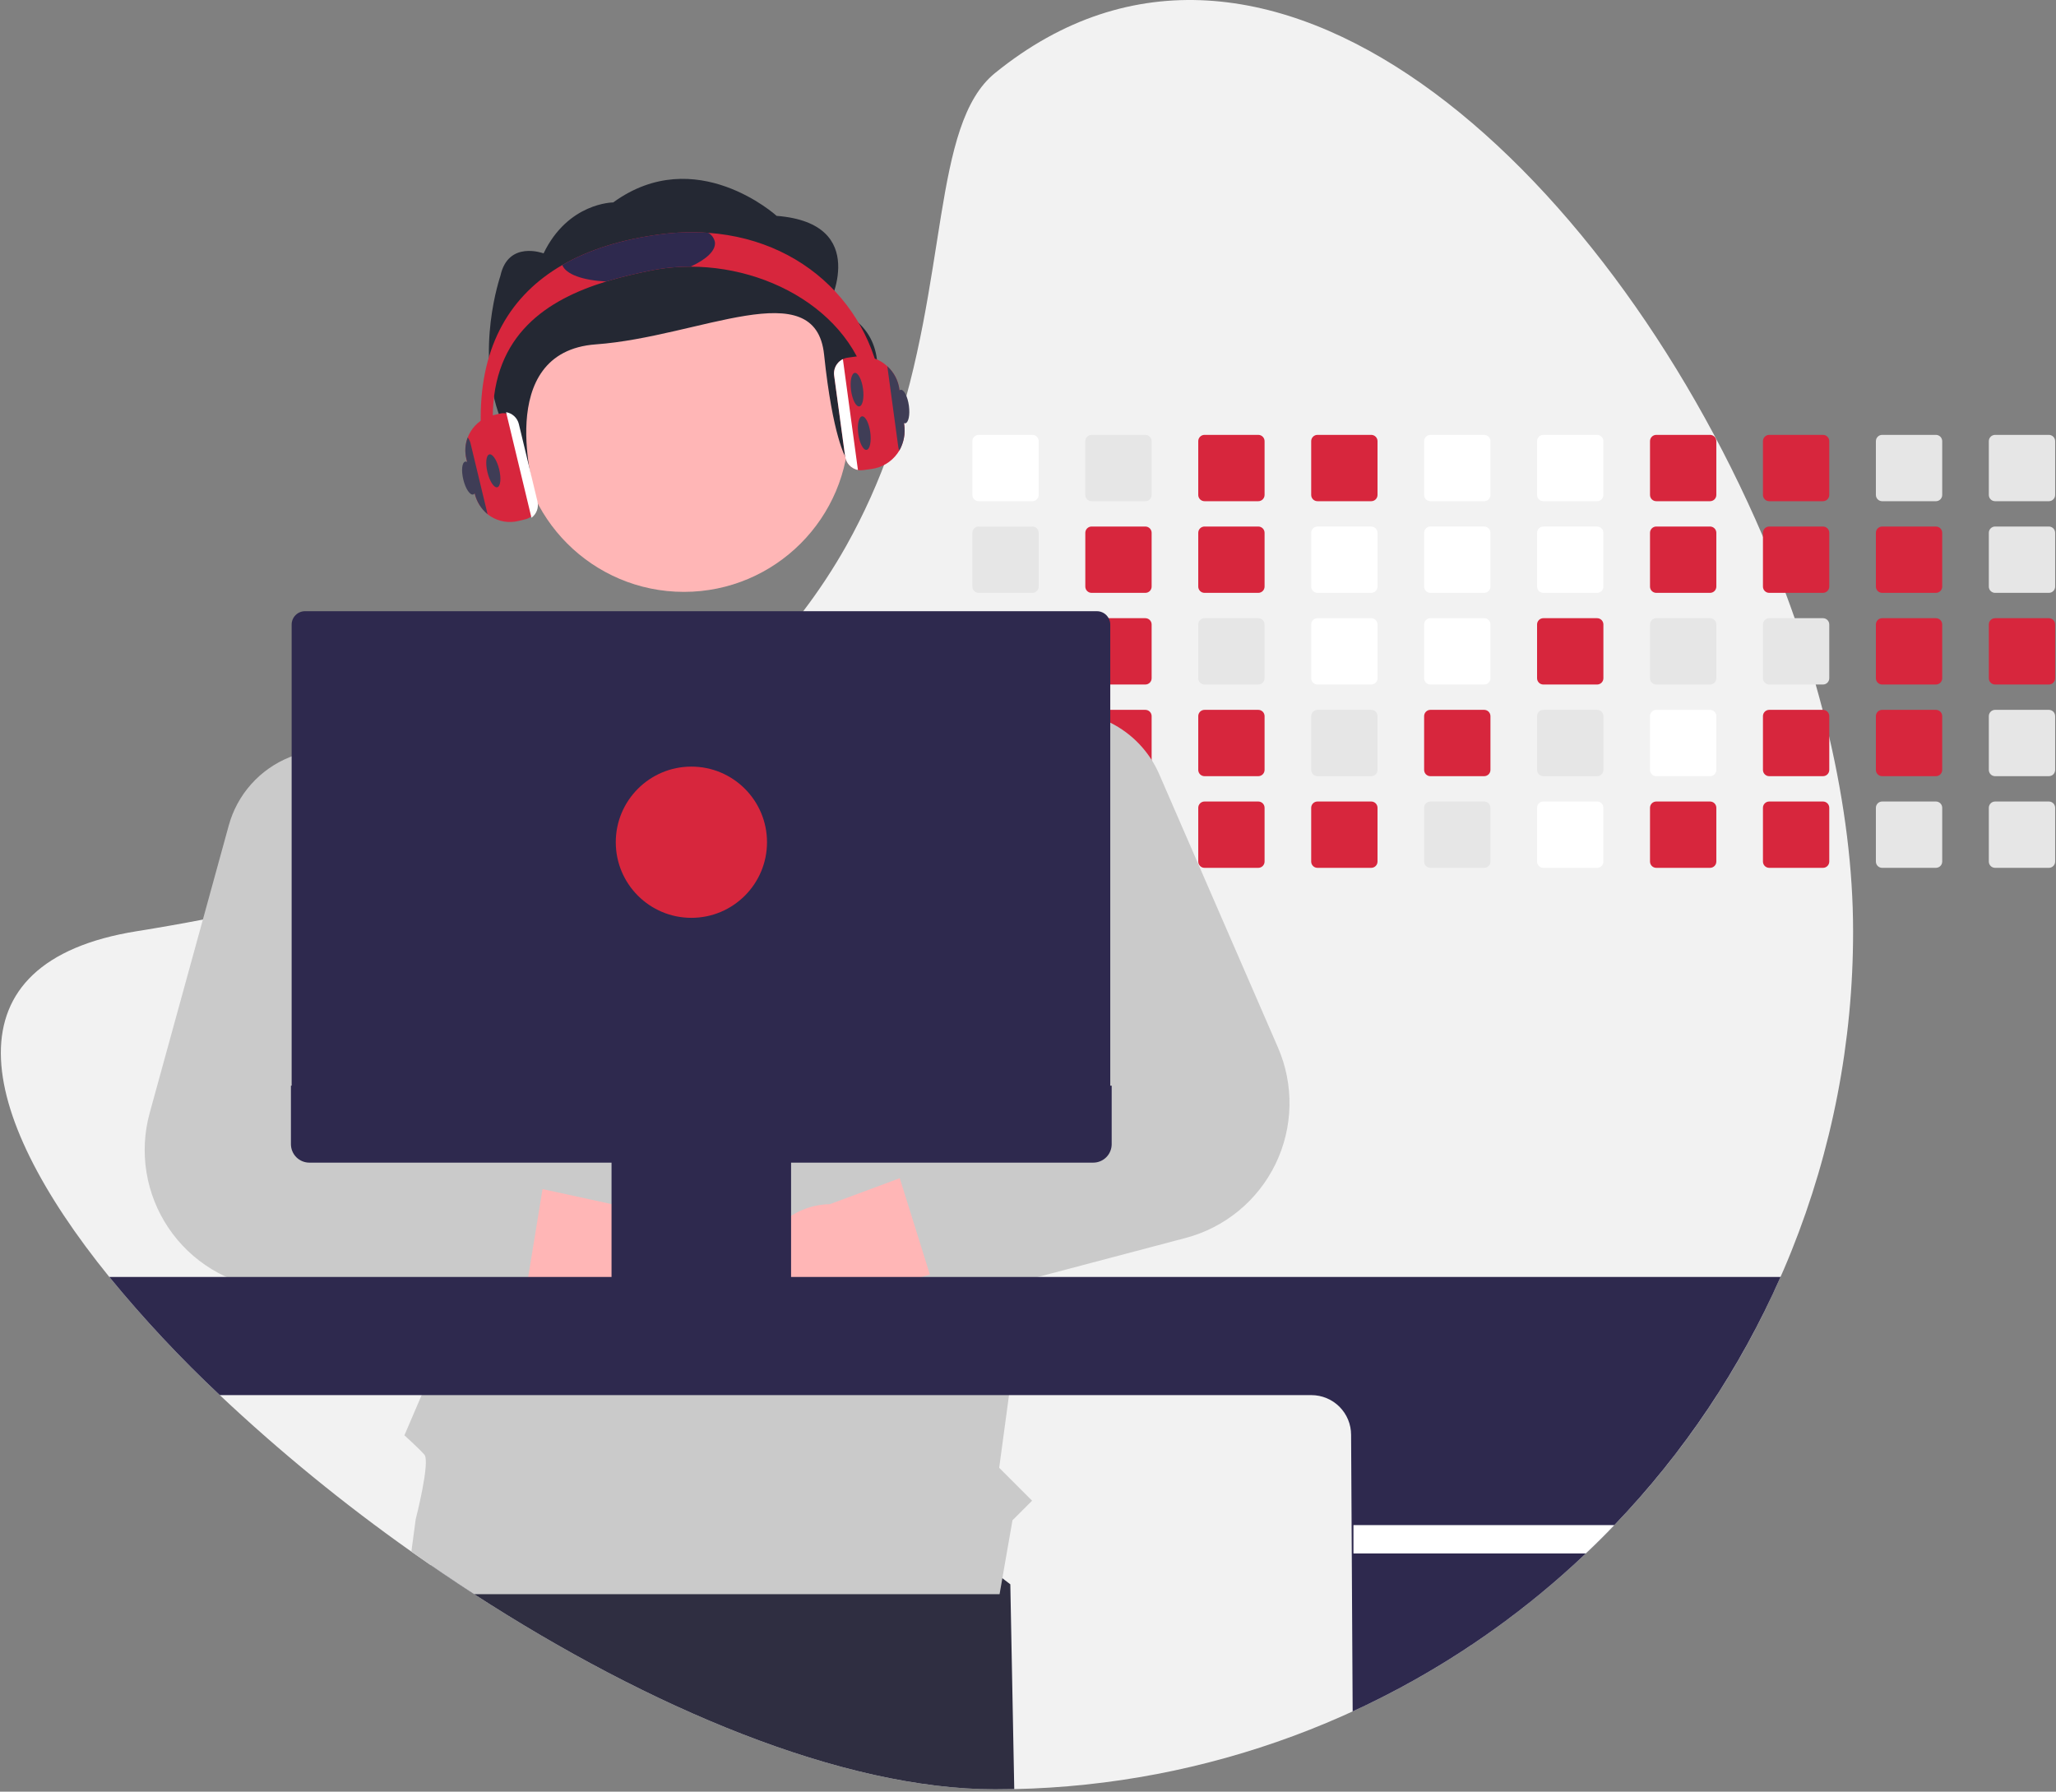 <svg width="560" height="488" viewBox="0 0 560 488" fill="none" xmlns="http://www.w3.org/2000/svg">
<rect x="0" y="0" width="560" height="488" fill="#808080" stroke="none"/>
<g clip-path="url(#clip0_238_2)">
<path d="M504.732 253.633C504.805 313.939 481.495 371.925 439.702 415.401C437.183 418.039 434.595 420.614 431.94 423.125C427.894 426.973 423.712 430.672 419.394 434.223C379.003 467.5 328.579 486.2 276.256 487.306C274.513 487.345 272.763 487.365 271.006 487.365C229.278 487.365 176.794 465.077 129.164 434.223C125.224 431.67 121.318 429.059 117.448 426.388C115.639 425.151 113.838 423.896 112.047 422.625C93.677 409.653 76.24 395.408 59.865 379.995C49.144 369.933 39.09 359.183 29.768 347.812C-6.829 302.67 -14.901 261.994 37.274 253.633C43.451 252.646 49.447 251.591 55.26 250.468C63.681 248.85 71.74 247.102 79.436 245.225C89.804 242.705 99.545 239.973 108.659 237.028C111.724 236.041 114.72 235.035 117.645 234.008C160.893 218.818 189.839 199.01 209.542 177.518C212.884 173.88 215.965 170.198 218.785 166.472C223.1 160.801 227.019 154.84 230.515 148.631C235.34 140.004 239.393 130.967 242.626 121.626L242.804 121.112C258.481 75.891 253.711 33.946 271.006 19.907C344.937 -40.11 436.979 45.359 480.181 146.151C482.358 151.229 484.407 156.339 486.325 161.479C487.187 163.775 488.018 166.075 488.819 168.38C490.924 174.386 492.834 180.408 494.549 186.445C495.206 188.747 495.834 191.048 496.43 193.346C497.068 195.826 497.68 198.3 498.246 200.773C502.449 218.884 504.732 236.745 504.732 253.633Z" fill="#F2F2F2"/>
<path d="M276.257 487.306C274.513 487.345 272.763 487.365 271.007 487.365C229.279 487.365 176.794 465.077 129.165 434.223C125.224 431.67 121.319 429.059 117.448 426.388L120.843 405.731L223.608 392.087L275.184 431.525L276.257 487.306Z" fill="#2F2E41"/>
<path d="M281.203 118.448H266.559C266.105 118.448 265.67 118.629 265.35 118.949C265.029 119.27 264.849 119.705 264.849 120.159V134.809C264.849 135.033 264.893 135.255 264.979 135.462C265.065 135.669 265.192 135.858 265.35 136.016C265.509 136.174 265.698 136.299 265.905 136.385C266.113 136.47 266.335 136.514 266.559 136.513H281.203C281.656 136.513 282.09 136.334 282.41 136.015C282.731 135.695 282.912 135.262 282.914 134.809V120.159C282.912 119.705 282.732 119.271 282.411 118.951C282.091 118.63 281.656 118.449 281.203 118.448Z" fill="white"/>
<path d="M281.203 143.414H266.559C266.105 143.414 265.67 143.595 265.35 143.915C265.029 144.236 264.849 144.671 264.849 145.124V159.775C264.849 159.999 264.893 160.221 264.979 160.428C265.065 160.635 265.192 160.823 265.35 160.982C265.509 161.14 265.698 161.265 265.905 161.351C266.113 161.436 266.335 161.48 266.559 161.479H281.203C281.656 161.479 282.09 161.3 282.41 160.981C282.731 160.661 282.912 160.228 282.914 159.775V145.124C282.912 144.671 282.732 144.237 282.411 143.916C282.091 143.596 281.656 143.415 281.203 143.414Z" fill="#E6E6E6"/>
<path d="M281.203 168.38H266.559C266.105 168.38 265.67 168.56 265.35 168.881C265.029 169.202 264.849 169.637 264.849 170.09V184.734C264.848 184.959 264.892 185.182 264.978 185.39C265.064 185.597 265.19 185.786 265.349 185.945C265.507 186.104 265.696 186.23 265.904 186.316C266.112 186.401 266.334 186.445 266.559 186.445H281.203C281.657 186.445 282.092 186.264 282.412 185.944C282.733 185.623 282.913 185.188 282.914 184.734V170.09C282.912 169.637 282.732 169.203 282.411 168.882C282.091 168.562 281.656 168.381 281.203 168.38Z" fill="#E6E6E6"/>
<path d="M282.887 194.754C282.814 194.36 282.606 194.004 282.299 193.747C281.991 193.49 281.604 193.348 281.203 193.346H266.559C266.105 193.346 265.67 193.526 265.35 193.847C265.029 194.168 264.849 194.603 264.849 195.056V209.7C264.848 209.925 264.892 210.148 264.978 210.355C265.064 210.563 265.19 210.752 265.349 210.911C265.507 211.07 265.696 211.196 265.904 211.282C266.112 211.367 266.334 211.411 266.559 211.411H281.203C281.657 211.411 282.092 211.23 282.412 210.91C282.733 210.589 282.913 210.154 282.914 209.7V195.056C282.915 194.955 282.906 194.853 282.887 194.754Z" fill="#E6E6E6"/>
<path d="M281.867 218.443C281.657 218.356 281.431 218.312 281.203 218.312H266.559C266.334 218.311 266.112 218.355 265.904 218.441C265.696 218.527 265.507 218.653 265.349 218.812C265.19 218.971 265.064 219.159 264.978 219.367C264.892 219.575 264.848 219.798 264.849 220.022V234.666C264.848 234.891 264.891 235.114 264.977 235.322C265.062 235.53 265.188 235.719 265.347 235.878C265.506 236.037 265.695 236.163 265.903 236.249C266.111 236.334 266.334 236.378 266.559 236.377H281.203C281.657 236.377 282.092 236.196 282.412 235.876C282.733 235.555 282.913 235.12 282.914 234.666V220.022C282.913 219.686 282.813 219.357 282.627 219.076C282.441 218.795 282.177 218.575 281.867 218.443Z" fill="#E6E6E6"/>
<path d="M311.965 118.448H297.321C296.867 118.448 296.432 118.629 296.112 118.949C295.791 119.27 295.611 119.705 295.61 120.159V134.809C295.611 135.033 295.655 135.255 295.741 135.462C295.827 135.669 295.953 135.858 296.112 136.016C296.271 136.174 296.46 136.299 296.667 136.385C296.874 136.47 297.096 136.514 297.321 136.513H311.965C312.417 136.513 312.851 136.334 313.172 136.015C313.493 135.695 313.674 135.262 313.675 134.809V120.159C313.674 119.705 313.493 119.271 313.173 118.951C312.852 118.63 312.418 118.449 311.965 118.448Z" fill="#E6E6E6"/>
<path d="M311.965 143.414H297.321C296.867 143.414 296.432 143.595 296.111 143.915C295.791 144.236 295.611 144.671 295.61 145.124V159.775C295.611 159.999 295.655 160.221 295.741 160.428C295.827 160.635 295.953 160.823 296.112 160.982C296.271 161.14 296.46 161.265 296.667 161.351C296.874 161.436 297.096 161.48 297.321 161.479H311.965C312.417 161.479 312.852 161.3 313.172 160.981C313.493 160.661 313.674 160.228 313.675 159.775V145.124C313.674 144.671 313.493 144.237 313.173 143.916C312.852 143.596 312.418 143.415 311.965 143.414Z" fill="#D7263D"/>
<path d="M311.965 168.38H297.321C296.867 168.38 296.432 168.56 296.112 168.881C295.791 169.202 295.611 169.637 295.61 170.09V184.734C295.61 184.959 295.654 185.182 295.74 185.39C295.825 185.597 295.951 185.786 296.11 185.945C296.269 186.104 296.458 186.23 296.666 186.316C296.873 186.401 297.096 186.445 297.321 186.445H311.965C312.418 186.445 312.853 186.264 313.174 185.944C313.495 185.623 313.675 185.188 313.675 184.734V170.09C313.674 169.637 313.493 169.203 313.173 168.882C312.852 168.562 312.418 168.381 311.965 168.38Z" fill="#D7263D"/>
<path d="M311.965 193.346H297.321C296.962 193.346 296.613 193.459 296.322 193.67C296.032 193.88 295.815 194.176 295.702 194.517C295.642 194.69 295.61 194.873 295.61 195.056V209.7C295.61 209.925 295.654 210.148 295.74 210.355C295.825 210.563 295.951 210.752 296.11 210.911C296.269 211.07 296.458 211.196 296.666 211.282C296.873 211.367 297.096 211.411 297.321 211.411H311.965C312.418 211.411 312.853 211.23 313.174 210.91C313.495 210.589 313.675 210.154 313.675 209.7V195.056C313.674 194.603 313.493 194.169 313.173 193.848C312.852 193.528 312.418 193.347 311.965 193.346Z" fill="#D7263D"/>
<path d="M311.965 218.312H297.321C297.096 218.311 296.873 218.355 296.666 218.441C296.458 218.527 296.269 218.653 296.11 218.812C295.951 218.971 295.825 219.159 295.74 219.367C295.654 219.575 295.61 219.798 295.61 220.022V234.666C295.61 234.891 295.654 235.114 295.74 235.321C295.825 235.529 295.951 235.718 296.11 235.877C296.269 236.036 296.458 236.162 296.666 236.248C296.873 236.333 297.096 236.377 297.321 236.377H311.965C312.418 236.377 312.853 236.196 313.174 235.876C313.495 235.555 313.675 235.12 313.675 234.666V220.022C313.675 219.569 313.495 219.134 313.174 218.813C312.853 218.492 312.418 218.312 311.965 218.312Z" fill="#E6E6E6"/>
<path d="M342.726 118.448H328.082C327.629 118.448 327.194 118.629 326.873 118.949C326.553 119.27 326.372 119.705 326.372 120.159V134.809C326.372 135.033 326.417 135.255 326.503 135.462C326.589 135.669 326.715 135.858 326.874 136.016C327.033 136.174 327.221 136.299 327.429 136.385C327.636 136.47 327.858 136.514 328.082 136.513H342.726C343.179 136.513 343.613 136.334 343.934 136.015C344.254 135.695 344.435 135.262 344.437 134.809V120.159C344.436 119.705 344.255 119.271 343.934 118.951C343.614 118.63 343.18 118.449 342.726 118.448Z" fill="#D7263D"/>
<path d="M342.726 143.414H328.082C327.629 143.414 327.194 143.595 326.873 143.915C326.553 144.236 326.372 144.671 326.372 145.124V159.775C326.372 159.999 326.417 160.221 326.503 160.428C326.589 160.635 326.715 160.823 326.874 160.982C327.033 161.14 327.221 161.265 327.429 161.351C327.636 161.436 327.858 161.48 328.082 161.479H342.726C343.179 161.479 343.613 161.3 343.934 160.981C344.254 160.661 344.435 160.228 344.437 159.775V145.124C344.436 144.671 344.255 144.237 343.935 143.916C343.614 143.596 343.18 143.415 342.726 143.414Z" fill="#D7263D"/>
<path d="M342.726 168.38H328.082C327.629 168.38 327.194 168.56 326.873 168.881C326.553 169.202 326.372 169.637 326.372 170.09V184.734C326.372 184.959 326.416 185.182 326.501 185.39C326.587 185.597 326.713 185.786 326.872 185.945C327.031 186.104 327.22 186.23 327.427 186.316C327.635 186.401 327.858 186.445 328.082 186.445H342.726C343.18 186.445 343.615 186.264 343.936 185.944C344.256 185.623 344.437 185.188 344.437 184.734V170.09C344.436 169.637 344.255 169.203 343.935 168.882C343.614 168.562 343.18 168.381 342.726 168.38Z" fill="#E6E6E6"/>
<path d="M342.726 193.346H328.082C327.629 193.346 327.194 193.526 326.873 193.847C326.553 194.168 326.372 194.603 326.372 195.056V209.7C326.372 209.925 326.416 210.148 326.501 210.355C326.587 210.563 326.713 210.752 326.872 210.911C327.031 211.07 327.22 211.196 327.427 211.282C327.635 211.367 327.858 211.411 328.082 211.411H342.726C343.18 211.411 343.615 211.23 343.936 210.91C344.256 210.589 344.437 210.154 344.437 209.7V195.056C344.436 194.603 344.255 194.169 343.935 193.848C343.614 193.528 343.18 193.347 342.726 193.346Z" fill="#D7263D"/>
<path d="M342.726 218.312H328.082C327.858 218.311 327.635 218.355 327.427 218.441C327.22 218.527 327.031 218.653 326.872 218.812C326.713 218.971 326.587 219.159 326.501 219.367C326.416 219.575 326.372 219.798 326.372 220.022V234.666C326.372 234.891 326.416 235.114 326.501 235.321C326.587 235.529 326.713 235.718 326.872 235.877C327.031 236.036 327.22 236.162 327.427 236.248C327.635 236.333 327.858 236.377 328.082 236.377H342.726C343.18 236.377 343.615 236.196 343.936 235.876C344.256 235.555 344.437 235.12 344.437 234.666V220.022C344.437 219.569 344.256 219.134 343.936 218.813C343.615 218.492 343.18 218.312 342.726 218.312Z" fill="#D7263D"/>
<path d="M373.488 118.448H358.844C358.391 118.448 357.956 118.629 357.635 118.949C357.314 119.27 357.134 119.705 357.134 120.159V134.809C357.134 135.033 357.178 135.255 357.265 135.462C357.351 135.669 357.477 135.858 357.636 136.016C357.795 136.174 357.983 136.299 358.19 136.385C358.398 136.47 358.62 136.514 358.844 136.513H373.488C373.941 136.513 374.375 136.334 374.696 136.015C375.016 135.695 375.197 135.262 375.199 134.809V120.159C375.197 119.705 375.017 119.271 374.696 118.951C374.376 118.63 373.941 118.449 373.488 118.448Z" fill="#D7263D"/>
<path d="M373.488 143.414H358.844C358.391 143.414 357.956 143.595 357.635 143.915C357.314 144.236 357.134 144.671 357.134 145.124V159.775C357.134 159.999 357.178 160.221 357.265 160.428C357.351 160.635 357.477 160.823 357.636 160.982C357.795 161.14 357.983 161.265 358.19 161.351C358.398 161.436 358.62 161.48 358.844 161.479H373.488C373.941 161.479 374.375 161.3 374.696 160.981C375.016 160.661 375.197 160.228 375.199 159.775V145.124C375.197 144.671 375.017 144.237 374.696 143.916C374.376 143.596 373.942 143.415 373.488 143.414Z" fill="white"/>
<path d="M373.488 168.38H358.844C358.391 168.38 357.956 168.56 357.635 168.881C357.314 169.202 357.134 169.637 357.134 170.09V184.734C357.133 184.959 357.177 185.182 357.263 185.39C357.349 185.597 357.475 185.786 357.634 185.945C357.793 186.104 357.981 186.23 358.189 186.316C358.397 186.401 358.619 186.445 358.844 186.445H373.488C373.942 186.445 374.377 186.264 374.698 185.944C375.018 185.623 375.199 185.188 375.199 184.734V170.09C375.197 169.637 375.017 169.203 374.696 168.882C374.376 168.562 373.942 168.381 373.488 168.38Z" fill="white"/>
<path d="M373.488 193.346H358.844C358.391 193.346 357.956 193.526 357.635 193.847C357.314 194.168 357.134 194.603 357.134 195.056V209.7C357.133 209.925 357.177 210.148 357.263 210.355C357.349 210.563 357.475 210.752 357.634 210.911C357.793 211.07 357.981 211.196 358.189 211.282C358.397 211.367 358.619 211.411 358.844 211.411H373.488C373.942 211.411 374.377 211.23 374.698 210.91C375.018 210.589 375.199 210.154 375.199 209.7V195.056C375.197 194.603 375.017 194.169 374.696 193.848C374.376 193.528 373.942 193.347 373.488 193.346Z" fill="#E6E6E6"/>
<path d="M373.488 218.312H358.844C358.619 218.311 358.397 218.355 358.189 218.441C357.981 218.527 357.793 218.653 357.634 218.812C357.475 218.971 357.349 219.159 357.263 219.367C357.177 219.575 357.133 219.798 357.134 220.022V234.666C357.133 234.891 357.177 235.114 357.263 235.321C357.349 235.529 357.475 235.718 357.634 235.877C357.793 236.036 357.981 236.162 358.189 236.248C358.397 236.333 358.619 236.377 358.844 236.377H373.488C373.942 236.377 374.377 236.196 374.698 235.876C375.018 235.555 375.199 235.12 375.199 234.666V220.022C375.199 219.569 375.018 219.134 374.698 218.813C374.377 218.492 373.942 218.312 373.488 218.312Z" fill="#D7263D"/>
<path d="M404.25 118.448H389.599C389.146 118.45 388.713 118.631 388.394 118.951C388.074 119.272 387.895 119.706 387.895 120.159V134.809C387.895 135.261 388.075 135.694 388.394 136.014C388.714 136.333 389.147 136.513 389.599 136.513H404.25C404.702 136.513 405.136 136.334 405.457 136.015C405.778 135.695 405.958 135.262 405.96 134.809V120.159C405.959 119.705 405.778 119.271 405.458 118.951C405.137 118.63 404.703 118.449 404.25 118.448Z" fill="white"/>
<path d="M404.25 143.414H389.599C389.146 143.416 388.713 143.597 388.393 143.917C388.074 144.238 387.895 144.672 387.895 145.124V159.775C387.895 160.227 388.075 160.66 388.394 160.98C388.714 161.299 389.147 161.479 389.599 161.479H404.25C404.702 161.479 405.136 161.3 405.457 160.981C405.778 160.661 405.958 160.228 405.96 159.775V145.124C405.959 144.671 405.778 144.237 405.458 143.916C405.137 143.596 404.703 143.415 404.25 143.414Z" fill="white"/>
<path d="M404.25 168.38H389.599C389.146 168.382 388.713 168.562 388.394 168.883C388.074 169.204 387.895 169.638 387.895 170.09V184.734C387.894 184.959 387.938 185.181 388.023 185.388C388.109 185.596 388.234 185.784 388.392 185.943C388.551 186.102 388.739 186.228 388.946 186.314C389.153 186.4 389.375 186.445 389.599 186.445H404.25C404.703 186.445 405.138 186.264 405.459 185.944C405.78 185.623 405.96 185.188 405.96 184.734V170.09C405.959 169.637 405.778 169.203 405.458 168.882C405.137 168.562 404.703 168.381 404.25 168.38Z" fill="white"/>
<path d="M404.25 193.346H389.599C389.146 193.347 388.713 193.528 388.394 193.849C388.074 194.17 387.895 194.604 387.895 195.056V209.7C387.894 209.925 387.938 210.147 388.023 210.354C388.109 210.562 388.234 210.75 388.392 210.909C388.551 211.068 388.739 211.194 388.946 211.28C389.153 211.366 389.375 211.411 389.599 211.411H404.25C404.703 211.411 405.138 211.23 405.459 210.91C405.78 210.589 405.96 210.154 405.96 209.7V195.056C405.959 194.603 405.778 194.169 405.458 193.848C405.137 193.528 404.703 193.347 404.25 193.346Z" fill="#D7263D"/>
<path d="M404.25 218.312H389.599C389.375 218.312 389.153 218.357 388.946 218.443C388.739 218.529 388.551 218.655 388.392 218.814C388.234 218.973 388.109 219.161 388.023 219.368C387.938 219.576 387.894 219.798 387.895 220.022V234.666C387.894 234.891 387.938 235.113 388.023 235.32C388.109 235.528 388.234 235.716 388.392 235.875C388.551 236.034 388.739 236.16 388.946 236.246C389.153 236.332 389.375 236.377 389.599 236.377H404.25C404.703 236.377 405.138 236.196 405.459 235.876C405.78 235.555 405.96 235.12 405.96 234.666V220.022C405.96 219.569 405.78 219.134 405.459 218.813C405.138 218.492 404.703 218.312 404.25 218.312Z" fill="#E6E6E6"/>
<path d="M435.012 118.448H420.361C419.909 118.45 419.475 118.631 419.156 118.951C418.836 119.272 418.657 119.706 418.657 120.159V134.809C418.657 135.261 418.837 135.694 419.156 136.014C419.476 136.333 419.909 136.513 420.361 136.513H435.012C435.464 136.513 435.898 136.334 436.219 136.015C436.54 135.695 436.721 135.262 436.722 134.809V120.159C436.721 119.705 436.54 119.271 436.22 118.951C435.899 118.63 435.465 118.449 435.012 118.448Z" fill="white"/>
<path d="M435.012 143.414H420.361C419.909 143.416 419.475 143.597 419.156 143.917C418.836 144.238 418.657 144.672 418.657 145.124V159.775C418.657 160.227 418.837 160.66 419.156 160.98C419.476 161.299 419.909 161.479 420.361 161.479H435.012C435.464 161.479 435.898 161.3 436.219 160.981C436.54 160.661 436.721 160.228 436.722 159.775V145.124C436.721 144.671 436.54 144.237 436.22 143.916C435.899 143.596 435.465 143.415 435.012 143.414Z" fill="white"/>
<path d="M435.012 168.38H420.361C419.909 168.382 419.475 168.562 419.156 168.883C418.836 169.204 418.657 169.638 418.657 170.09V184.734C418.657 184.959 418.7 185.181 418.786 185.388C418.871 185.596 418.996 185.784 419.154 185.943C419.313 186.102 419.501 186.228 419.708 186.314C419.915 186.4 420.137 186.445 420.361 186.445H435.012C435.465 186.445 435.9 186.264 436.221 185.944C436.542 185.623 436.722 185.188 436.722 184.734V170.09C436.721 169.637 436.54 169.203 436.22 168.882C435.899 168.562 435.465 168.381 435.012 168.38Z" fill="#D7263D"/>
<path d="M435.012 193.346H420.361C419.909 193.347 419.475 193.528 419.156 193.849C418.836 194.17 418.657 194.604 418.657 195.056V209.7C418.657 209.925 418.7 210.147 418.786 210.354C418.871 210.562 418.996 210.75 419.154 210.909C419.313 211.068 419.501 211.194 419.708 211.28C419.915 211.366 420.137 211.411 420.361 211.411H435.012C435.465 211.411 435.9 211.23 436.221 210.91C436.542 210.589 436.722 210.154 436.722 209.7V195.056C436.721 194.603 436.54 194.169 436.22 193.848C435.899 193.528 435.465 193.347 435.012 193.346Z" fill="#E6E6E6"/>
<path d="M435.012 218.312H420.361C420.137 218.312 419.915 218.357 419.708 218.443C419.501 218.529 419.313 218.655 419.154 218.814C418.996 218.973 418.871 219.161 418.786 219.368C418.7 219.576 418.657 219.798 418.657 220.022V234.666C418.657 234.891 418.7 235.113 418.786 235.32C418.871 235.528 418.996 235.716 419.154 235.875C419.313 236.034 419.501 236.16 419.708 236.246C419.915 236.332 420.137 236.377 420.361 236.377H435.012C435.465 236.377 435.9 236.196 436.221 235.876C436.542 235.555 436.722 235.12 436.722 234.666V220.022C436.722 219.569 436.542 219.134 436.221 218.813C435.9 218.492 435.465 218.312 435.012 218.312Z" fill="white"/>
<path d="M465.773 118.448H451.123C450.67 118.45 450.237 118.631 449.917 118.951C449.598 119.272 449.419 119.706 449.419 120.159V134.809C449.419 135.261 449.599 135.694 449.918 136.014C450.238 136.333 450.671 136.513 451.123 136.513H465.773C466.226 136.513 466.66 136.334 466.981 136.015C467.301 135.695 467.482 135.262 467.484 134.809V120.159C467.483 119.705 467.302 119.271 466.981 118.951C466.661 118.63 466.227 118.449 465.773 118.448Z" fill="#D7263D"/>
<path d="M465.773 143.414H451.123C450.67 143.416 450.237 143.597 449.917 143.917C449.598 144.238 449.419 144.672 449.419 145.124V159.775C449.419 160.227 449.599 160.66 449.918 160.98C450.238 161.299 450.671 161.479 451.123 161.479H465.773C466.226 161.479 466.66 161.3 466.981 160.981C467.301 160.661 467.482 160.228 467.484 159.775V145.124C467.483 144.671 467.302 144.237 466.981 143.916C466.661 143.596 466.227 143.415 465.773 143.414Z" fill="#D7263D"/>
<path d="M465.773 168.38H451.123C450.67 168.382 450.237 168.562 449.917 168.883C449.598 169.204 449.419 169.638 449.419 170.09V184.734C449.418 184.959 449.462 185.181 449.547 185.388C449.633 185.596 449.758 185.784 449.916 185.943C450.074 186.102 450.263 186.228 450.47 186.314C450.677 186.4 450.899 186.445 451.123 186.445H465.773C466.227 186.445 466.662 186.264 466.983 185.944C467.303 185.623 467.484 185.188 467.484 184.734V170.09C467.483 169.637 467.302 169.203 466.981 168.882C466.661 168.562 466.227 168.381 465.773 168.38Z" fill="#E6E6E6"/>
<path d="M465.773 193.346H451.123C450.67 193.347 450.237 193.528 449.917 193.849C449.598 194.17 449.419 194.604 449.419 195.056V209.7C449.418 209.925 449.462 210.147 449.547 210.354C449.633 210.562 449.758 210.75 449.916 210.909C450.074 211.068 450.263 211.194 450.47 211.28C450.677 211.366 450.899 211.411 451.123 211.411H465.773C466.227 211.411 466.662 211.23 466.983 210.91C467.303 210.589 467.484 210.154 467.484 209.7V195.056C467.483 194.603 467.302 194.169 466.981 193.848C466.661 193.528 466.227 193.347 465.773 193.346Z" fill="white"/>
<path d="M465.773 218.312H451.123C450.899 218.312 450.677 218.357 450.47 218.443C450.263 218.529 450.074 218.655 449.916 218.814C449.758 218.973 449.633 219.161 449.547 219.368C449.462 219.576 449.418 219.798 449.419 220.022V234.666C449.418 234.891 449.462 235.113 449.547 235.32C449.633 235.528 449.758 235.716 449.916 235.875C450.074 236.034 450.263 236.16 450.47 236.246C450.677 236.332 450.899 236.377 451.123 236.377H465.773C466.227 236.377 466.662 236.196 466.983 235.876C467.303 235.555 467.484 235.12 467.484 234.666V220.022C467.484 219.569 467.303 219.134 466.983 218.813C466.662 218.492 466.227 218.312 465.773 218.312Z" fill="#D7263D"/>
<path d="M496.535 118.448H481.885C481.432 118.45 480.999 118.631 480.679 118.951C480.36 119.272 480.181 119.706 480.181 120.159V134.809C480.181 135.261 480.36 135.694 480.68 136.014C480.999 136.333 481.433 136.513 481.885 136.513H496.535C496.988 136.513 497.422 136.334 497.743 136.015C498.063 135.695 498.244 135.262 498.246 134.809V120.159C498.244 119.705 498.064 119.271 497.743 118.951C497.423 118.63 496.988 118.449 496.535 118.448Z" fill="#D7263D"/>
<path d="M496.535 143.414H481.885C481.432 143.416 480.999 143.597 480.679 143.917C480.36 144.238 480.18 144.672 480.181 145.124V159.775C480.181 160.227 480.36 160.66 480.68 160.98C480.999 161.299 481.433 161.479 481.885 161.479H496.535C496.988 161.479 497.422 161.3 497.743 160.981C498.063 160.661 498.244 160.228 498.246 159.775V145.124C498.244 144.671 498.064 144.237 497.743 143.916C497.423 143.596 496.988 143.415 496.535 143.414Z" fill="#D7263D"/>
<path d="M496.535 168.38H481.885C481.432 168.382 480.999 168.562 480.679 168.883C480.36 169.204 480.181 169.638 480.181 170.09V184.734C480.18 184.959 480.224 185.181 480.309 185.388C480.394 185.596 480.52 185.784 480.678 185.943C480.836 186.102 481.024 186.228 481.231 186.314C481.438 186.4 481.66 186.445 481.885 186.445H496.535C496.989 186.445 497.424 186.264 497.744 185.944C498.065 185.623 498.245 185.188 498.246 184.734V170.09C498.244 169.637 498.064 169.203 497.743 168.882C497.423 168.562 496.988 168.381 496.535 168.38Z" fill="#E6E6E6"/>
<path d="M496.535 193.346H481.885C481.432 193.347 480.999 193.528 480.679 193.849C480.36 194.17 480.181 194.604 480.181 195.056V209.7C480.18 209.925 480.224 210.147 480.309 210.354C480.394 210.562 480.52 210.75 480.678 210.909C480.836 211.068 481.024 211.194 481.231 211.28C481.438 211.366 481.66 211.411 481.885 211.411H496.535C496.989 211.411 497.424 211.23 497.744 210.91C498.065 210.589 498.245 210.154 498.246 209.7V195.056C498.244 194.603 498.064 194.169 497.743 193.848C497.423 193.528 496.988 193.347 496.535 193.346Z" fill="#D7263D"/>
<path d="M496.535 218.312H481.885C481.66 218.312 481.438 218.357 481.231 218.443C481.024 218.529 480.836 218.655 480.678 218.814C480.52 218.973 480.394 219.161 480.309 219.368C480.224 219.576 480.18 219.798 480.181 220.022V234.666C480.18 234.891 480.224 235.113 480.309 235.32C480.394 235.528 480.52 235.716 480.678 235.875C480.836 236.034 481.024 236.16 481.231 236.246C481.438 236.332 481.66 236.377 481.885 236.377H496.535C496.989 236.377 497.424 236.196 497.744 235.876C498.065 235.555 498.245 235.12 498.246 234.666V220.022C498.245 219.569 498.065 219.134 497.744 218.813C497.424 218.492 496.989 218.312 496.535 218.312Z" fill="#D7263D"/>
<path d="M527.297 118.448H512.646C512.194 118.45 511.76 118.631 511.441 118.951C511.121 119.272 510.942 119.706 510.942 120.159V134.809C510.942 135.261 511.122 135.694 511.442 136.014C511.761 136.333 512.194 136.513 512.646 136.513H527.297C527.749 136.513 528.184 136.334 528.504 136.015C528.825 135.695 529.006 135.262 529.007 134.809V120.159C529.006 119.705 528.825 119.271 528.505 118.951C528.184 118.63 527.75 118.449 527.297 118.448Z" fill="#E6E6E6"/>
<path d="M527.297 143.414H512.646C512.194 143.416 511.76 143.597 511.441 143.917C511.121 144.238 510.942 144.672 510.942 145.124V159.775C510.942 160.227 511.122 160.66 511.442 160.98C511.761 161.299 512.194 161.479 512.646 161.479H527.297C527.749 161.479 528.184 161.3 528.504 160.981C528.825 160.661 529.006 160.228 529.007 159.775V145.124C529.006 144.671 528.825 144.237 528.505 143.916C528.184 143.596 527.75 143.415 527.297 143.414Z" fill="#D7263D"/>
<path d="M527.297 168.38H512.646C512.194 168.382 511.76 168.562 511.441 168.883C511.121 169.204 510.942 169.638 510.942 170.09V184.734C510.942 184.959 510.985 185.181 511.071 185.388C511.156 185.596 511.281 185.784 511.44 185.943C511.598 186.102 511.786 186.228 511.993 186.314C512.2 186.4 512.422 186.445 512.646 186.445H527.297C527.75 186.445 528.185 186.264 528.506 185.944C528.827 185.623 529.007 185.188 529.007 184.734V170.09C529.006 169.637 528.825 169.203 528.505 168.882C528.184 168.562 527.75 168.381 527.297 168.38Z" fill="#D7263D"/>
<path d="M527.297 193.346H512.646C512.194 193.347 511.76 193.528 511.441 193.849C511.121 194.17 510.942 194.604 510.942 195.056V209.7C510.942 209.925 510.985 210.147 511.071 210.354C511.156 210.562 511.281 210.75 511.44 210.909C511.598 211.068 511.786 211.194 511.993 211.28C512.2 211.366 512.422 211.411 512.646 211.411H527.297C527.75 211.411 528.185 211.23 528.506 210.91C528.827 210.589 529.007 210.154 529.007 209.7V195.056C529.006 194.603 528.825 194.169 528.505 193.848C528.184 193.528 527.75 193.347 527.297 193.346Z" fill="#D7263D"/>
<path d="M527.297 218.312H512.646C512.422 218.312 512.2 218.357 511.993 218.443C511.786 218.529 511.598 218.655 511.44 218.814C511.281 218.973 511.156 219.161 511.071 219.368C510.985 219.576 510.942 219.798 510.942 220.022V234.666C510.942 234.891 510.985 235.113 511.071 235.32C511.156 235.528 511.281 235.716 511.44 235.875C511.598 236.034 511.786 236.16 511.993 236.246C512.2 236.332 512.422 236.377 512.646 236.377H527.297C527.75 236.377 528.185 236.196 528.506 235.876C528.827 235.555 529.007 235.12 529.007 234.666V220.022C529.007 219.569 528.827 219.134 528.506 218.813C528.185 218.492 527.75 218.312 527.297 218.312Z" fill="#E6E6E6"/>
<path d="M558.059 118.448H543.408C542.955 118.45 542.522 118.631 542.203 118.951C541.883 119.272 541.704 119.706 541.704 120.159V134.809C541.704 135.261 541.884 135.694 542.203 136.014C542.523 136.333 542.956 136.513 543.408 136.513H558.059C558.511 136.513 558.945 136.334 559.266 136.015C559.587 135.695 559.768 135.262 559.769 134.809V120.159C559.768 119.705 559.587 119.271 559.267 118.951C558.946 118.63 558.512 118.449 558.059 118.448Z" fill="#E6E6E6"/>
<path d="M558.059 143.414H543.408C542.955 143.416 542.522 143.597 542.203 143.917C541.883 144.238 541.704 144.672 541.704 145.124V159.775C541.704 160.227 541.884 160.66 542.203 160.98C542.523 161.299 542.956 161.479 543.408 161.479H558.059C558.511 161.479 558.945 161.3 559.266 160.981C559.587 160.661 559.768 160.228 559.769 159.775V145.124C559.768 144.671 559.587 144.237 559.267 143.916C558.946 143.596 558.512 143.415 558.059 143.414Z" fill="#E6E6E6"/>
<path d="M558.059 168.38H543.408C542.955 168.382 542.522 168.562 542.203 168.883C541.883 169.204 541.704 169.638 541.704 170.09V184.734C541.703 184.959 541.747 185.181 541.832 185.388C541.918 185.596 542.043 185.784 542.201 185.943C542.36 186.102 542.548 186.228 542.755 186.314C542.962 186.4 543.184 186.445 543.408 186.445H558.059C558.512 186.445 558.947 186.264 559.268 185.944C559.589 185.623 559.769 185.188 559.769 184.734V170.09C559.768 169.637 559.587 169.203 559.267 168.882C558.946 168.562 558.512 168.381 558.059 168.38Z" fill="#D7263D"/>
<path d="M558.059 193.346H543.408C542.955 193.347 542.522 193.528 542.203 193.849C541.883 194.17 541.704 194.604 541.704 195.056V209.7C541.703 209.925 541.747 210.147 541.832 210.354C541.918 210.562 542.043 210.75 542.201 210.909C542.36 211.068 542.548 211.194 542.755 211.28C542.962 211.366 543.184 211.411 543.408 211.411H558.059C558.512 211.411 558.947 211.23 559.268 210.91C559.589 210.589 559.769 210.154 559.769 209.7V195.056C559.768 194.603 559.587 194.169 559.267 193.848C558.946 193.528 558.512 193.347 558.059 193.346Z" fill="#E6E6E6"/>
<path d="M558.059 218.312H543.408C543.184 218.312 542.962 218.357 542.755 218.443C542.548 218.529 542.36 218.655 542.201 218.814C542.043 218.973 541.918 219.161 541.832 219.368C541.747 219.576 541.703 219.798 541.704 220.022V234.666C541.703 234.891 541.747 235.113 541.832 235.32C541.918 235.528 542.043 235.716 542.201 235.875C542.36 236.034 542.548 236.16 542.755 236.246C542.962 236.332 543.184 236.377 543.408 236.377H558.059C558.512 236.377 558.947 236.196 559.268 235.876C559.589 235.555 559.769 235.12 559.769 234.666V220.022C559.769 219.569 559.589 219.134 559.268 218.813C558.947 218.492 558.512 218.312 558.059 218.312Z" fill="#E6E6E6"/>
<path d="M221.336 434.224H220.928L221.276 434.178L221.336 434.224Z" fill="#2F2E41"/>
<path d="M186.285 161.213C211.108 161.213 231.231 141.089 231.231 116.266C231.231 91.443 211.108 71.32 186.285 71.32C161.462 71.32 141.338 91.443 141.338 116.266C141.338 141.089 161.462 161.213 186.285 161.213Z" fill="#FFB6B6"/>
<path d="M225.645 83.312C225.645 83.312 237.401 60.839 211.538 58.796C211.538 58.796 189.49 38.795 167.016 55.139C167.016 55.139 154.758 55.139 148.055 69.011C148.055 69.011 138.414 65.355 136.296 75.14C136.296 75.14 129.241 95.57 136.296 113.957C143.35 132.345 145.693 134.388 145.693 134.388C145.693 134.388 134.101 95.838 162.318 93.795C190.534 91.752 222.109 74.118 224.46 96.592C226.812 119.065 230.35 124.602 230.35 124.602C230.35 124.602 252.684 92.506 225.645 83.312Z" fill="#242833"/>
<path d="M302.551 227.035L302.406 227.798L300.781 236.377L289.551 295.716L288.887 299.209L287.492 306.597L285.585 316.676L281.354 339.01L280.144 345.411L279.69 347.812L279.532 348.654L278.276 355.279L277.894 357.279L274.828 379.995L272.151 399.79L281.111 408.75L275.769 414.092L272.263 434.177L272.269 434.223H129.164C123.375 430.473 117.669 426.607 112.047 422.625L113.224 413.809C113.224 413.809 117.277 398.067 115.573 396.185C113.875 394.304 110.152 390.942 110.152 390.942L114.843 379.995L115.494 378.475L114.402 355.825L114.375 355.279L114.014 347.812L113.968 346.852L113.895 345.411L112.507 316.676L112.481 316.202L112.06 307.492L111.665 299.209L111.494 295.716L109.803 260.764L108.659 237.028L107.659 216.365L111.678 215.003L154.67 200.392L172.478 177.241L209.542 177.518L227.686 177.656L257.961 205.733L264.849 209.023L264.901 209.049L269.842 211.411L282.368 217.391L295.61 223.719L302.406 226.963L302.551 227.035Z" fill="#CACACA"/>
<path d="M177.268 366.793C174.552 367.845 171.638 368.289 168.732 368.093C165.826 367.897 162.998 367.067 160.447 365.66C157.897 364.253 155.686 362.304 153.97 359.95C152.254 357.597 151.076 354.895 150.517 352.037L80.415 342.091L104.785 314.525L167.618 328.196C172.482 327.575 177.406 328.761 181.455 331.528C185.504 334.294 188.397 338.45 189.587 343.208C190.776 347.965 190.179 352.994 187.909 357.341C185.638 361.688 181.852 365.051 177.268 366.793Z" fill="#FFB6B6"/>
<path d="M146.012 316.676C144.714 315.029 142.876 313.895 140.822 313.472L112.06 307.492L109.106 306.88C107.39 306.522 105.768 305.805 104.348 304.777C102.927 303.749 101.74 302.432 100.863 300.913C99.954 299.319 99.404 297.545 99.251 295.716C99.114 294.053 99.314 292.38 99.837 290.795L109.804 260.764L116.27 241.278C117.054 238.928 117.517 236.482 117.645 234.008C118.006 227.162 115.887 220.415 111.678 215.003C107.978 210.246 102.846 206.805 97.04 205.19C91.234 203.574 85.062 203.868 79.437 206.03C79.272 206.089 79.101 206.155 78.937 206.22C74.902 207.831 71.298 210.358 68.408 213.602C65.518 216.846 63.422 220.717 62.286 224.91L55.26 250.468L40.767 303.157C39.317 308.435 39.023 313.966 39.908 319.368C40.793 324.771 42.834 329.919 45.893 334.459C48.952 339 52.955 342.826 57.63 345.675C62.304 348.525 67.539 350.331 72.976 350.97L114.402 355.825L133.572 358.075C135.789 358.341 138.025 357.763 139.834 356.455C141.643 355.146 142.893 353.205 143.335 351.016C143.366 350.897 143.39 350.776 143.407 350.654L143.868 347.812L147.769 323.879L147.808 323.636C148.012 322.415 147.957 321.164 147.648 319.966C147.338 318.767 146.781 317.646 146.012 316.676Z" fill="#CACACA"/>
<path d="M221.92 367.56C224.757 368.218 227.704 368.247 230.554 367.644C233.403 367.04 236.086 365.819 238.412 364.066C240.739 362.314 242.653 360.073 244.02 357.501C245.387 354.928 246.173 352.088 246.323 349.179L314.321 329.447L286.308 305.593L226.031 327.988C221.127 328.06 216.42 329.927 212.802 333.238C209.183 336.548 206.905 341.07 206.398 345.948C205.892 350.826 207.192 355.72 210.052 359.703C212.913 363.686 217.136 366.482 221.92 367.56Z" fill="#FFB6B6"/>
<path d="M348.082 285.309L315.741 210.878C313.096 204.767 308.371 199.791 302.406 196.833C300.562 195.925 298.626 195.219 296.63 194.727C296.321 194.648 296.012 194.576 295.703 194.517C291.471 193.593 287.082 193.675 282.887 194.754C279.053 195.739 275.47 197.521 272.371 199.984C269.271 202.447 266.726 205.536 264.901 209.049C264.881 209.078 264.864 209.109 264.849 209.141C262.81 213.085 261.726 217.452 261.684 221.891C261.642 226.33 262.642 230.717 264.605 234.699L265.007 235.502L287.861 281.401C288.641 282.971 289.081 284.687 289.151 286.439C289.221 288.19 288.92 289.937 288.268 291.564C287.616 293.191 286.627 294.661 285.366 295.879C284.106 297.097 282.602 298.035 280.953 298.63L279.348 299.209L250.481 309.636C248.315 310.409 246.533 311.993 245.511 314.053C244.489 316.113 244.306 318.49 245.001 320.682L245.073 320.912L253.165 346.806C253.205 346.924 253.244 347.043 253.29 347.161C253.361 347.384 253.449 347.602 253.553 347.812C254.413 349.741 255.933 351.3 257.84 352.208C259.746 353.116 261.914 353.314 263.954 352.766L279.532 348.654L282.71 347.812L322.938 337.188C328.231 335.789 333.16 333.263 337.386 329.783C341.612 326.302 345.037 321.95 347.424 317.023C349.812 312.096 351.107 306.711 351.221 301.238C351.334 295.764 350.263 290.33 348.082 285.309Z" fill="#CACACA"/>
<path d="M29.768 347.812C39.09 359.183 49.144 369.933 59.865 379.995H357.2C360.064 380 362.81 381.14 364.835 383.166C366.86 385.192 367.999 387.939 368.002 390.804L368.429 466.149C386.721 457.745 403.851 447.014 419.394 434.223C423.71 430.677 427.891 426.977 431.939 423.125C434.591 420.612 437.178 418.037 439.702 415.401C458.625 395.688 473.948 372.813 484.976 347.812H29.768Z" fill="#2E294E"/>
<path d="M439.702 415.401C437.183 418.039 434.595 420.614 431.94 423.125H368.646V415.401H439.702Z" fill="white"/>
<path d="M301.959 168.38C301.646 167.803 301.183 167.321 300.619 166.985C300.055 166.649 299.411 166.472 298.755 166.472H83.081C82.114 166.475 81.187 166.86 80.504 167.545C79.821 168.229 79.437 169.156 79.436 170.123V299.209H302.406V170.123C302.409 169.513 302.255 168.913 301.959 168.38Z" fill="#2E294E"/>
<path d="M79.241 295.715V311.644C79.241 312.304 79.371 312.958 79.624 313.568C79.876 314.178 80.247 314.733 80.713 315.2C81.18 315.667 81.735 316.037 82.345 316.29C82.955 316.542 83.609 316.673 84.269 316.673H166.566V348.11H165.473C165.387 348.11 165.302 348.126 165.223 348.159C165.143 348.192 165.071 348.24 165.011 348.301C164.95 348.362 164.902 348.434 164.869 348.513C164.836 348.592 164.819 348.677 164.819 348.763V350.949C164.819 351.035 164.836 351.12 164.869 351.199C164.902 351.279 164.95 351.351 165.011 351.411C165.071 351.472 165.143 351.52 165.223 351.553C165.302 351.586 165.387 351.603 165.473 351.603H216.561C216.647 351.603 216.732 351.586 216.811 351.553C216.891 351.52 216.963 351.472 217.023 351.411C217.084 351.351 217.132 351.279 217.165 351.199C217.198 351.12 217.215 351.035 217.215 350.949V348.763C217.215 348.677 217.198 348.592 217.165 348.513C217.132 348.434 217.084 348.362 217.023 348.301C216.963 348.24 216.891 348.192 216.811 348.159C216.732 348.126 216.647 348.11 216.561 348.11H215.468V316.673H297.765C298.425 316.673 299.079 316.542 299.689 316.29C300.299 316.037 300.853 315.667 301.32 315.2C301.787 314.733 302.158 314.178 302.41 313.568C302.663 312.958 302.793 312.304 302.793 311.644V295.715H79.241Z" fill="#2E294E"/>
<path d="M188.317 249.995C199.691 249.995 208.912 240.774 208.912 229.4C208.912 218.025 199.691 208.804 188.317 208.804C176.942 208.804 167.721 218.025 167.721 229.4C167.721 240.774 176.942 249.995 188.317 249.995Z" fill="#D7263D"/>
<path d="M240.791 113.81H237.502C237.502 88.943 212.891 72.648 188.063 72.635C184.452 72.624 180.849 72.974 177.307 73.68C173.32 74.477 169.183 75.43 165.117 76.674C149.085 81.588 134.217 91.088 134.217 113.81C134.214 118.223 134.775 122.618 135.888 126.889L132.704 127.717C131.523 123.176 130.926 118.503 130.928 113.81C130.928 93.956 139.079 80.318 153.157 72.187C160.558 67.911 169.59 65.155 179.939 63.812C184.245 63.24 188.598 63.107 192.931 63.418C221.483 65.47 240.791 87.364 240.791 113.81Z" fill="#D7263D"/>
<path d="M246.27 115.632L244.974 106.054C244.655 103.635 243.49 101.407 241.685 99.765C240.527 98.694 239.14 97.901 237.63 97.445C236.12 96.989 234.526 96.882 232.968 97.133L230.909 97.416C230.346 97.49 229.803 97.676 229.311 97.961C228.82 98.247 228.391 98.627 228.048 99.081C227.702 99.532 227.448 100.048 227.303 100.598C227.157 101.147 227.122 101.721 227.199 102.284L230.192 124.349C230.316 125.248 230.719 126.086 231.344 126.744C231.97 127.401 232.787 127.846 233.679 128.013C233.943 128.066 234.212 128.093 234.481 128.092C234.675 128.092 234.869 128.079 235.06 128.053L237.363 127.744C238.767 127.557 240.118 127.086 241.333 126.359C242.548 125.631 243.601 124.663 244.428 123.514C244.606 123.264 244.777 123.007 244.935 122.744C246.168 120.591 246.638 118.086 246.27 115.632Z" fill="#D7263D"/>
<path d="M229.58 97.817C228.976 98.111 228.451 98.544 228.048 99.081C227.702 99.532 227.448 100.048 227.303 100.598C227.157 101.147 227.122 101.721 227.199 102.284L230.192 124.349C230.316 125.248 230.719 126.086 231.344 126.744C231.97 127.401 232.787 127.846 233.679 128.013L229.58 97.817Z" fill="white"/>
<path d="M246.27 115.632L244.974 106.054C244.655 103.635 243.49 101.407 241.685 99.765L244.665 121.718C244.71 122.07 244.801 122.415 244.935 122.744C246.168 120.591 246.638 118.086 246.27 115.632Z" fill="#3F3D56"/>
<path d="M236.027 122.534C236.928 122.412 237.38 120.27 237.038 117.75C236.696 115.229 235.689 113.285 234.789 113.407C233.889 113.529 233.437 115.671 233.779 118.192C234.121 120.712 235.127 122.656 236.027 122.534Z" fill="#3F3D56"/>
<path d="M234.054 110.692C234.954 110.57 235.407 108.428 235.065 105.908C234.723 103.388 233.716 101.444 232.816 101.566C231.916 101.688 231.464 103.83 231.806 106.35C232.147 108.87 233.154 110.814 234.054 110.692Z" fill="#3F3D56"/>
<path d="M246.553 115.297C247.453 115.175 247.906 113.033 247.564 110.513C247.222 107.993 246.215 106.049 245.315 106.171C244.415 106.293 243.963 108.435 244.305 110.955C244.646 113.475 245.653 115.419 246.553 115.297Z" fill="#3F3D56"/>
<path d="M188.063 72.634C184.452 72.624 180.848 72.974 177.307 73.68C173.32 74.477 169.182 75.43 165.117 76.674C158.768 76.365 154.097 74.72 153.157 72.187C160.558 67.911 169.59 65.154 179.938 63.812C184.245 63.24 188.598 63.107 192.931 63.418C193.39 63.687 193.786 64.05 194.095 64.483C194.403 64.916 194.617 65.409 194.721 65.931C195.03 68.22 192.418 70.654 188.063 72.634Z" fill="#2E294E"/>
<path d="M146.065 136.638L140.999 115.58C140.819 114.82 140.417 114.131 139.846 113.598C139.275 113.066 138.559 112.714 137.789 112.587C137.571 112.553 137.351 112.535 137.131 112.534C136.821 112.535 136.511 112.573 136.21 112.646L134.249 113.119C131.725 113.73 129.547 115.317 128.191 117.532C126.836 119.747 126.414 122.409 127.02 124.935L129.289 134.382C129.807 136.606 131.042 138.598 132.802 140.052C133.087 140.283 133.386 140.496 133.697 140.691C134.8 141.382 136.03 141.845 137.314 142.053C138.599 142.261 139.912 142.209 141.177 141.901L143.131 141.427C143.647 141.307 144.133 141.081 144.558 140.763C145.19 140.302 145.671 139.664 145.939 138.93C146.207 138.195 146.251 137.397 146.065 136.638Z" fill="#D7263D"/>
<path d="M135.446 132.72C136.329 132.507 136.562 130.331 135.967 127.858C135.372 125.385 134.174 123.553 133.291 123.765C132.408 123.978 132.174 126.155 132.769 128.627C133.364 131.1 134.563 132.932 135.446 132.72Z" fill="#3F3D56"/>
<path d="M128.867 134.693C129.75 134.481 129.983 132.304 129.388 129.831C128.793 127.359 127.595 125.527 126.712 125.739C125.829 125.952 125.595 128.128 126.19 130.601C126.785 133.074 127.984 134.906 128.867 134.693Z" fill="#3F3D56"/>
<path d="M146.387 136.559L141.322 115.501C141.125 114.679 140.689 113.933 140.07 113.358C139.451 112.782 138.676 112.402 137.842 112.264L144.756 141.026C145.439 140.526 145.958 139.835 146.249 139.04C146.539 138.245 146.587 137.382 146.387 136.559Z" fill="white"/>
<path d="M128.164 120.764C128.024 120.178 127.762 119.629 127.394 119.152C126.682 120.996 126.552 123.014 127.019 124.935L129.289 134.382C129.807 136.606 131.042 138.598 132.802 140.052L128.164 120.764Z" fill="#3F3D56"/>
</g>
<defs>
<clipPath id="clip0_238_2">
<rect width="559.538" height="487.365" fill="white" transform="translate(0.231)"/>
</clipPath>
</defs>
</svg>
